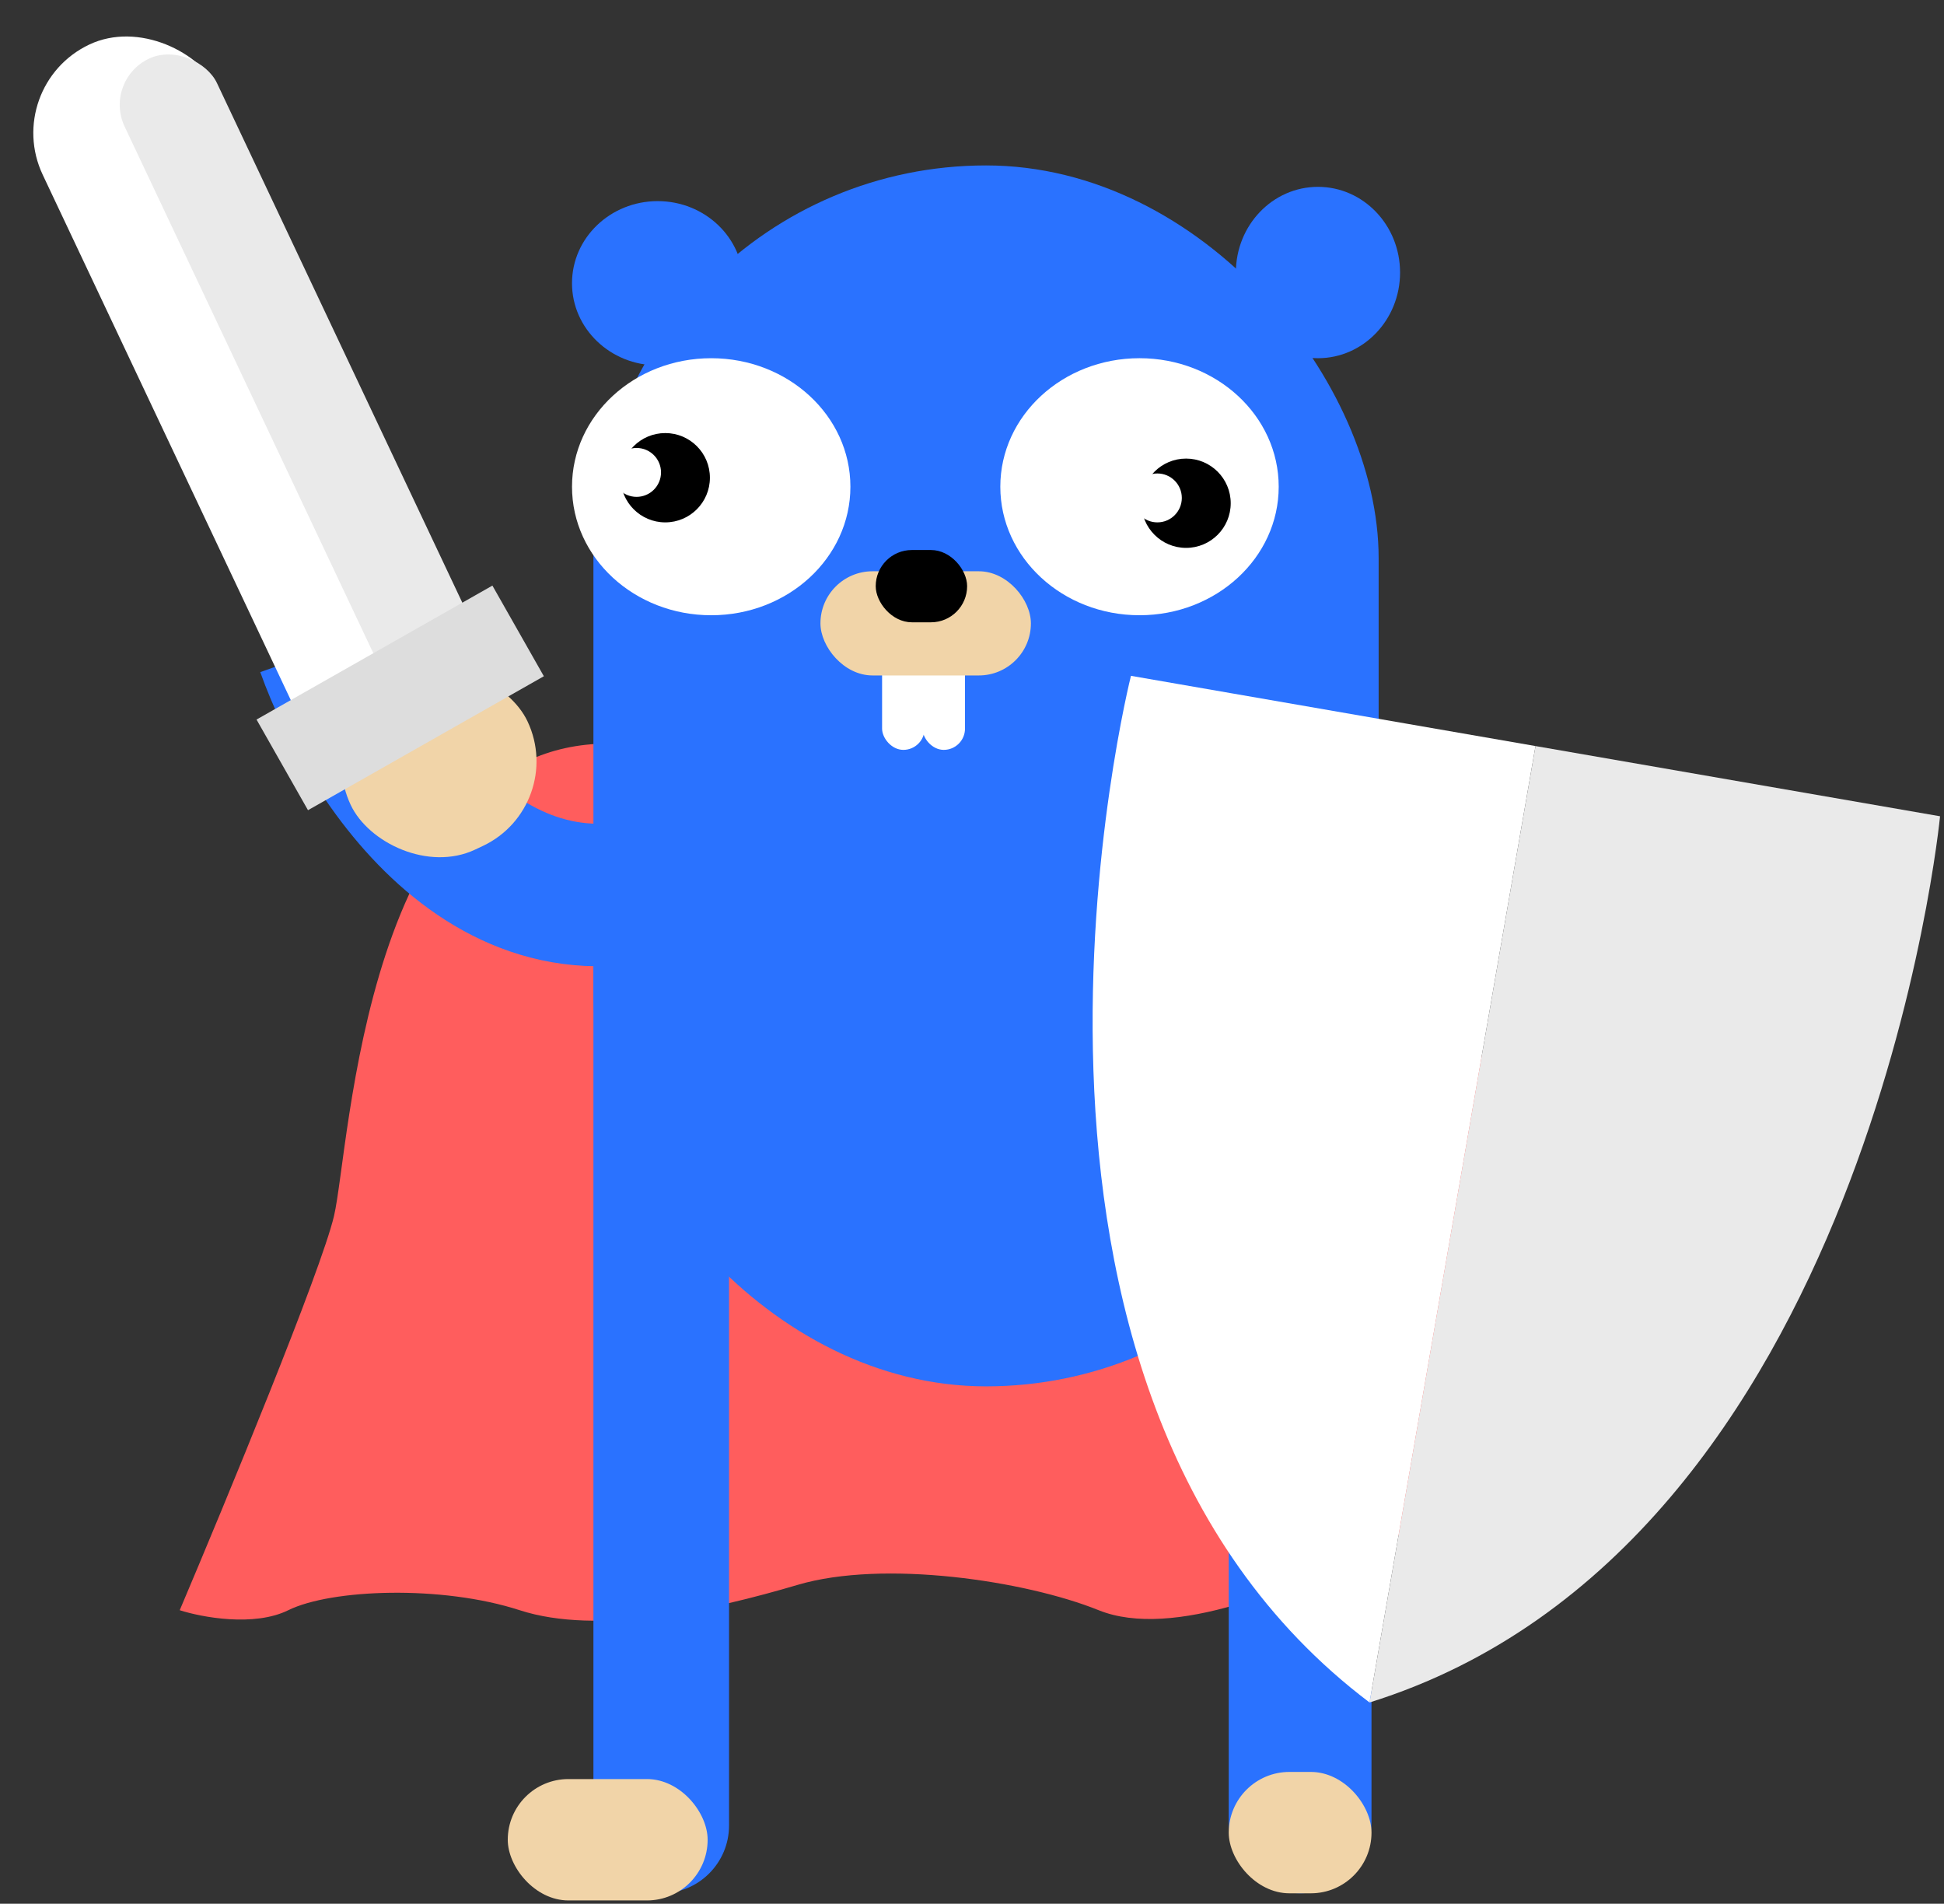<svg width="191" height="187" viewBox="0 0 191 187" fill="none" xmlns="http://www.w3.org/2000/svg">
<rect x="0" y="0" width="191" height="187" fill="#333333" stroke="none"/>
<path d="M142.471 91.626C139.103 79.168 128.717 74.047 123.946 73.043H59.762C35.809 73.043 34.406 112.699 32.816 119.447C31.543 124.845 22.181 147.511 17.658 158.169C19.81 158.861 24.956 159.83 28.325 158.169C32.535 156.093 43.388 155.677 51.06 158.169C58.732 160.66 69.96 158.169 78.381 155.677C86.801 153.186 100.742 155.262 107.946 158.169C115.151 161.075 127.314 156.093 136.015 151.421C144.717 146.75 164.552 157.338 158.845 147.269C153.137 137.199 146.681 107.197 142.471 91.626Z" fill="#FF5D5D"/>
<rect x="58.304" y="16.25" width="77.149" height="119.931" rx="38.574" fill="#2A72FF"/>
<rect x="120.724" y="85.683" width="14.027" height="100.293" rx="7.014" fill="#2A72FF"/>
<rect x="58.304" y="85.683" width="13.326" height="100.293" rx="6.663" fill="#2A72FF"/>
<rect x="120.725" y="174.054" width="14.027" height="11.923" rx="5.961" fill="#F1D4A8"/>
<rect x="49.888" y="174.755" width="19.638" height="11.923" rx="5.961" fill="#F1D4A8"/>
<path d="M32.168 63.678C36.286 75.268 49.672 95.72 70.267 84.814" stroke="#2A72FF" stroke-width="14"/>
<rect x="0.092" y="8.476" width="19.215" height="81.662" rx="9.607" transform="rotate(-25.283 0.092 8.476)" fill="white"/>
<rect x="10.105" y="7.903" width="10.028" height="78.216" rx="5.014" transform="rotate(-25.283 10.105 7.903)" fill="#EAEAEA"/>
<rect x="30.532" y="70.757" width="19.215" height="18.379" rx="9.19" transform="rotate(-25.283 30.532 70.757)" fill="#F1D4A8"/>
<ellipse cx="111.958" cy="47.81" rx="13.676" ry="12.624" fill="white"/>
<ellipse cx="129.492" cy="26.77" rx="8.066" ry="8.416" fill="#2A72FF"/>
<ellipse cx="64.616" cy="27.822" rx="8.416" ry="8.066" fill="#2A72FF"/>
<circle cx="116.533" cy="49.432" r="4.386" fill="black"/>
<circle cx="113.713" cy="48.91" r="2.402" fill="white"/>
<rect x="86.666" y="59.039" width="4.177" height="14.62" rx="2.089" fill="white"/>
<rect x="90.635" y="59.039" width="4.177" height="14.62" rx="2.089" fill="white"/>
<rect x="80.61" y="56.115" width="20.677" height="10.234" rx="5.117" fill="#F1D4A8"/>
<rect x="86.04" y="54.027" width="8.981" height="7.101" rx="3.551" fill="black"/>
<ellipse cx="69.877" cy="47.811" rx="13.676" ry="12.624" fill="white"/>
<circle cx="65.363" cy="46.926" r="4.386" fill="black"/>
<circle cx="62.544" cy="46.404" r="2.402" fill="white"/>
<rect width="26.637" height="10.234" transform="matrix(-0.87 0.494 0.494 0.87 48.379 57.522)" fill="#DDDDDD"/>
<path d="M150.865 73.284L111.118 66.386C111.118 66.386 93.474 136.238 134.559 167.231" fill="white"/>
<path d="M150.865 73.284L190.612 80.182C190.612 80.182 183.685 151.894 134.559 167.231" fill="#EAEAEA"/>
</svg>
